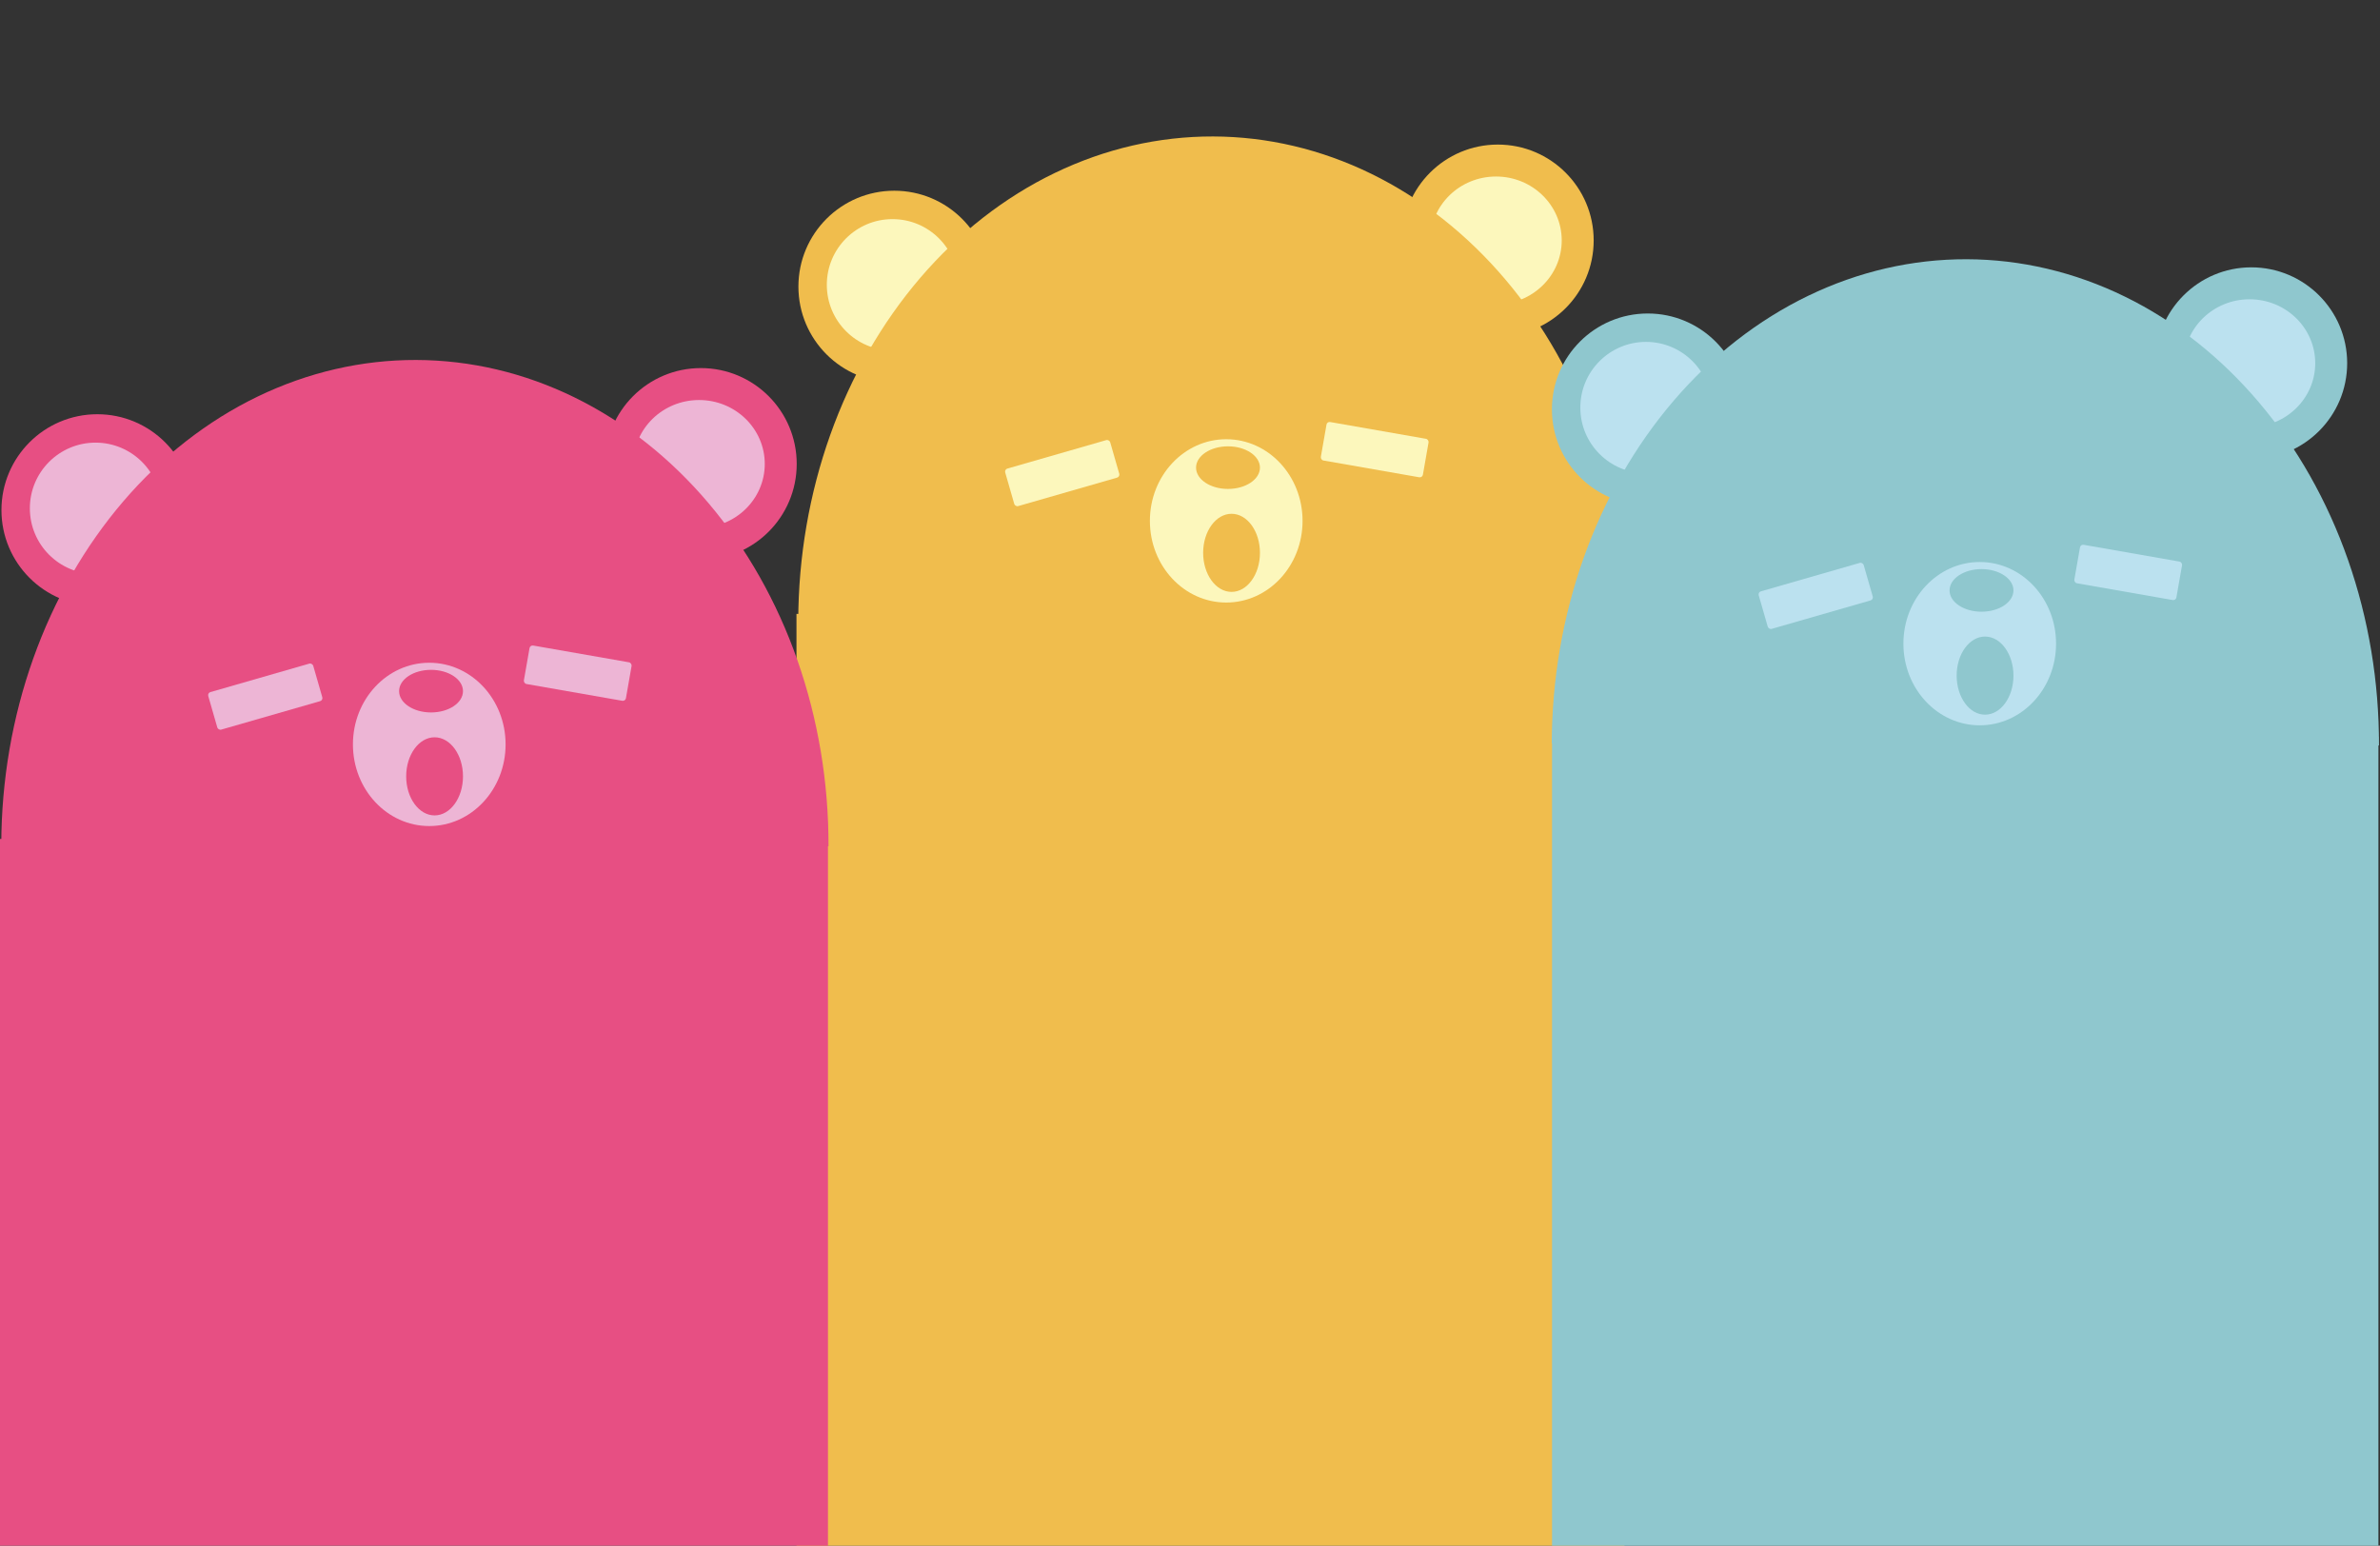 <svg width="1512" height="982" viewBox="0 0 1512 982" fill="none" xmlns="http://www.w3.org/2000/svg">
<rect x="0" y="0" width="1512" height="982" fill="#333333" stroke="none"/>
<g clip-path="url(#clip0_532_210)">
<circle cx="60.898" cy="60.898" r="60.898" transform="matrix(1 0 0 -1 507.229 242.963)" fill="#F0BD4D"/>
<circle cx="60.898" cy="60.898" r="60.898" transform="matrix(1 0 0 -1 890.66 213.642)" fill="#F0BD4D"/>
<circle cx="41.726" cy="41.726" r="41.726" transform="matrix(1 0 0 -1 525.272 222.663)" fill="#FCF7BC"/>
<ellipse cx="41.726" cy="40.599" rx="41.726" ry="40.599" transform="matrix(1 0 0 -1 908.704 193.342)" fill="#FCF7BC"/>
<path d="M1032.65 395.615C1032.76 355.139 1026.06 315.041 1012.96 277.61C999.853 240.18 980.588 206.151 956.264 177.465C931.941 148.779 903.034 125.999 871.195 110.425C839.357 94.851 805.209 86.788 770.703 86.697C736.196 86.605 702.007 94.487 670.086 109.892C638.165 125.297 609.138 147.924 584.663 176.48C560.187 205.036 540.742 238.963 527.438 276.323C514.134 313.684 507.231 353.746 507.124 394.222L769.886 394.918L1032.65 395.615Z" fill="#F0BD4D"/>
<ellipse cx="48.493" cy="51.876" rx="48.493" ry="51.876" transform="matrix(1 0 0 -1 730.521 382.802)" fill="#FCF7BC"/>
<ellipse cx="20.299" cy="13.533" rx="20.299" ry="13.533" transform="matrix(1 0 0 -1 759.843 310.626)" fill="#F0BD4D"/>
<ellipse cx="18.044" cy="24.81" rx="18.044" ry="24.81" transform="matrix(1 0 0 -1 764.354 376.036)" fill="#F0BD4D"/>
<rect x="843.062" y="267.773" width="65.818" height="24.81" rx="2" transform="rotate(9.929 843.062 267.773)" fill="#FCF7BC"/>
<rect x="638.047" y="298.247" width="69.408" height="24.81" rx="2" transform="rotate(-16.056 638.047 298.247)" fill="#FCF7BC"/>
<rect x="506" y="390" width="526" height="592" fill="#F0BD4D"/>
<circle cx="60.898" cy="60.898" r="60.898" transform="matrix(1 0 0 -1 0.922 384.963)" fill="#E74F83"/>
<circle cx="60.898" cy="60.898" r="60.898" transform="matrix(1 0 0 -1 384.354 355.642)" fill="#E74F83"/>
<circle cx="41.726" cy="41.726" r="41.726" transform="matrix(1 0 0 -1 18.966 364.663)" fill="#EDB5D5"/>
<ellipse cx="41.726" cy="40.599" rx="41.726" ry="40.599" transform="matrix(1 0 0 -1 402.398 335.342)" fill="#EDB5D5"/>
<path d="M526.342 537.615C526.449 497.139 519.759 457.041 506.653 419.61C493.547 382.18 474.282 348.151 449.958 319.465C425.634 290.779 396.728 267.999 364.889 252.425C333.051 236.851 298.903 228.788 264.397 228.696C229.89 228.605 195.701 236.487 163.78 251.892C131.859 267.297 102.832 289.924 78.357 318.48C53.881 347.036 34.436 380.963 21.132 418.323C7.828 455.684 0.925 495.746 0.818 536.222L263.58 536.918L526.342 537.615Z" fill="#E74F83"/>
<ellipse cx="48.493" cy="51.876" rx="48.493" ry="51.876" transform="matrix(1 0 0 -1 224.215 524.802)" fill="#EDB5D5"/>
<ellipse cx="20.299" cy="13.533" rx="20.299" ry="13.533" transform="matrix(1 0 0 -1 253.537 452.626)" fill="#E74F83"/>
<ellipse cx="18.044" cy="24.81" rx="18.044" ry="24.81" transform="matrix(1 0 0 -1 258.047 518.036)" fill="#E74F83"/>
<rect x="336.755" y="409.773" width="65.818" height="24.81" rx="2" transform="rotate(9.929 336.755 409.773)" fill="#EDB5D5"/>
<rect x="131.741" y="440.247" width="69.408" height="24.81" rx="2" transform="rotate(-16.056 131.741 440.247)" fill="#EDB5D5"/>
<rect y="533" width="526" height="449" fill="#E74F83"/>
<circle cx="60.898" cy="60.898" r="60.898" transform="matrix(1 0 0 -1 985.923 320.963)" fill="#8FC7CE"/>
<circle cx="60.898" cy="60.898" r="60.898" transform="matrix(1 0 0 -1 1369.35 291.642)" fill="#8FC7CE"/>
<circle cx="41.726" cy="41.726" r="41.726" transform="matrix(1 0 0 -1 1003.97 300.663)" fill="#BBE1EF"/>
<ellipse cx="41.726" cy="40.599" rx="41.726" ry="40.599" transform="matrix(1 0 0 -1 1387.4 271.342)" fill="#BBE1EF"/>
<path d="M1511.34 473.615C1511.45 433.139 1504.76 393.041 1491.65 355.61C1478.55 318.18 1459.28 284.151 1434.96 255.465C1410.63 226.779 1381.73 203.999 1349.89 188.425C1318.05 172.851 1283.9 164.788 1249.4 164.696C1214.89 164.605 1180.7 172.487 1148.78 187.892C1116.86 203.297 1087.83 225.924 1063.36 254.48C1038.88 283.036 1019.44 316.963 1006.13 354.323C992.827 391.684 985.924 431.746 985.817 472.222L1248.58 472.918L1511.34 473.615Z" fill="#8FC7CE"/>
<ellipse cx="48.493" cy="51.876" rx="48.493" ry="51.876" transform="matrix(1 0 0 -1 1209.22 460.802)" fill="#BBE1EF"/>
<ellipse cx="20.299" cy="13.533" rx="20.299" ry="13.533" transform="matrix(1 0 0 -1 1238.54 388.626)" fill="#8FC7CE"/>
<ellipse cx="18.044" cy="24.81" rx="18.044" ry="24.81" transform="matrix(1 0 0 -1 1243.05 454.036)" fill="#8FC7CE"/>
<rect x="1321.75" y="345.773" width="65.818" height="24.81" rx="2" transform="rotate(9.929 1321.75 345.773)" fill="#BBE1EF"/>
<rect x="1116.74" y="376.247" width="69.408" height="24.81" rx="2" transform="rotate(-16.056 1116.74 376.247)" fill="#BBE1EF"/>
<rect x="986" y="468" width="525" height="514" fill="#8FC7CE"/>
</g>
<defs>
<clipPath id="clip0_532_210">
<rect width="1512" height="982" fill="white"/>
</clipPath>
</defs>
</svg>
